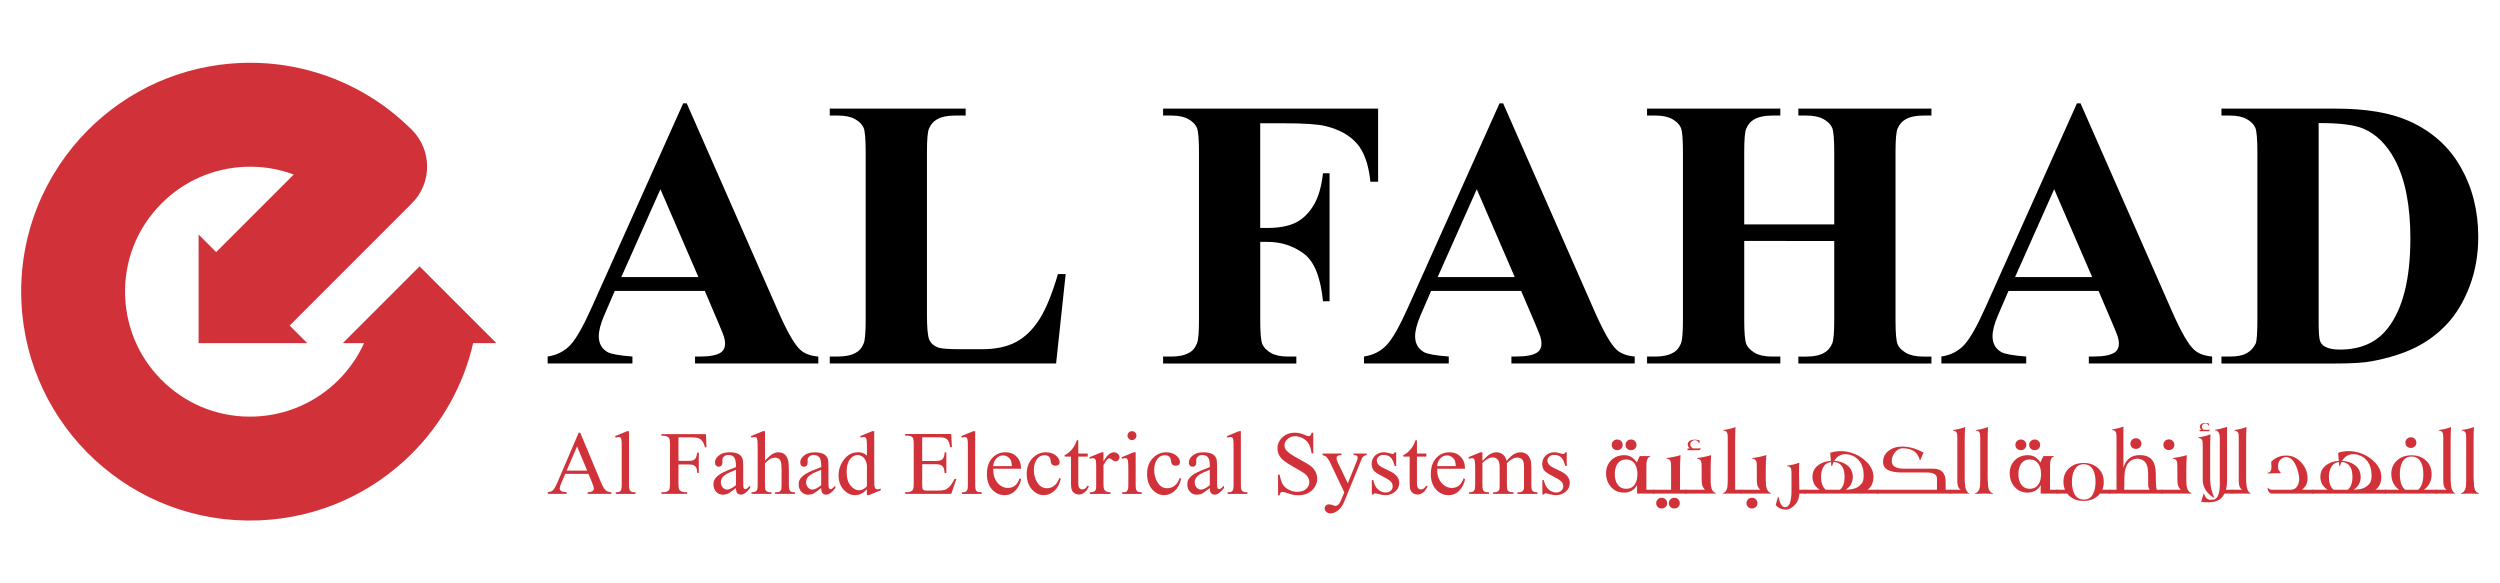 <?xml version="1.0" encoding="utf-8"?>
<!-- Generator: Adobe Illustrator 16.0.0, SVG Export Plug-In . SVG Version: 6.00 Build 0)  -->
<!DOCTYPE svg PUBLIC "-//W3C//DTD SVG 1.1//EN" "http://www.w3.org/Graphics/SVG/1.1/DTD/svg11.dtd">
<svg version="1.1" id="Layer_1" xmlns="http://www.w3.org/2000/svg" xmlns:xlink="http://www.w3.org/1999/xlink" x="0px" y="0px"
	 width="150px" height="35px" viewBox="0 0 150 35" enable-background="new 0 0 150 35" xml:space="preserve">
<g>
	<path d="M42.288,17.456h-5.402l-0.643,1.488c-0.211,0.497-0.316,0.907-0.316,1.229c0,0.429,0.173,0.745,0.519,0.947
		c0.203,0.12,0.703,0.211,1.5,0.271v0.416h-5.087v-0.416c0.549-0.083,1-0.311,1.354-0.683c0.354-0.372,0.79-1.141,1.309-2.307
		L40.99,6.201h0.214l5.515,12.541c0.526,1.188,0.958,1.938,1.297,2.245c0.255,0.233,0.616,0.368,1.083,0.406v0.416h-7.398v-0.416
		h0.304c0.594,0,1.011-0.083,1.252-0.249c0.165-0.12,0.248-0.293,0.248-0.519c0-0.135-0.023-0.274-0.067-0.417
		c-0.015-0.067-0.128-0.35-0.338-0.846L42.288,17.456z M41.904,16.622l-2.278-5.268l-2.346,5.268H41.904z"/>
	<path d="M63.941,16.441l-0.575,5.367H49.787v-0.416h0.508c0.443,0,0.801-0.079,1.071-0.237c0.196-0.105,0.346-0.286,0.451-0.542
		c0.083-0.181,0.124-0.653,0.124-1.42V9.133c0-0.782-0.042-1.271-0.124-1.466c-0.083-0.195-0.25-0.367-0.502-0.513
		s-0.592-0.22-1.021-0.22h-0.508V6.517h8.154v0.417h-0.665c-0.444,0-0.801,0.08-1.071,0.237c-0.196,0.105-0.35,0.286-0.463,0.542
		c-0.083,0.18-0.124,0.654-0.124,1.421v9.745c0,0.781,0.045,1.279,0.136,1.493c0.09,0.215,0.267,0.375,0.53,0.479
		c0.188,0.068,0.643,0.102,1.365,0.102h1.274c0.812,0,1.489-0.143,2.03-0.428c0.542-0.286,1.009-0.737,1.404-1.354
		c0.395-0.616,0.768-1.527,1.122-2.729H63.941z"/>
	<path d="M75.613,7.396v6.281h0.439c0.677,0,1.229-0.102,1.658-0.304c0.429-0.203,0.791-0.546,1.089-1.026
		c0.296-0.481,0.49-1.132,0.58-1.951h0.395v7.68H79.38c-0.143-1.451-0.531-2.407-1.167-2.87c-0.636-0.462-1.354-0.693-2.16-0.693
		h-0.439v4.681c0,0.781,0.043,1.271,0.13,1.466s0.255,0.366,0.508,0.514c0.251,0.146,0.592,0.22,1.021,0.22h0.507v0.416h-7.996
		v-0.416h0.508c0.443,0,0.801-0.079,1.071-0.237c0.195-0.105,0.346-0.286,0.451-0.542c0.083-0.181,0.125-0.653,0.125-1.42V9.133
		c0-0.782-0.042-1.271-0.125-1.466c-0.083-0.195-0.25-0.367-0.501-0.513c-0.252-0.146-0.592-0.22-1.021-0.22h-0.508V6.517h12.902
		v4.388h-0.462c-0.105-1.03-0.375-1.793-0.807-2.29c-0.433-0.496-1.059-0.846-1.878-1.049c-0.451-0.113-1.286-0.169-2.504-0.169
		H75.613z"/>
	<path d="M91.268,17.456h-5.402l-0.644,1.488c-0.21,0.497-0.315,0.907-0.315,1.229c0,0.429,0.174,0.745,0.519,0.947
		c0.204,0.12,0.703,0.211,1.5,0.271v0.416h-5.086v-0.416c0.549-0.083,1-0.311,1.354-0.683s0.789-1.141,1.308-2.307l5.471-12.203
		h0.214l5.515,12.541c0.526,1.188,0.959,1.938,1.297,2.245c0.256,0.233,0.616,0.368,1.083,0.406v0.416h-7.398v-0.416h0.305
		c0.593,0,1.011-0.083,1.252-0.249c0.165-0.12,0.248-0.293,0.248-0.519c0-0.135-0.022-0.274-0.067-0.417
		c-0.016-0.067-0.128-0.35-0.338-0.846L91.268,17.456z M90.884,16.622l-2.278-5.268l-2.346,5.268H90.884z"/>
	<path d="M104.654,14.456v4.737c0,0.781,0.043,1.271,0.13,1.466c0.086,0.195,0.256,0.366,0.507,0.514
		c0.252,0.146,0.592,0.22,1.021,0.22h0.507v0.416h-7.996v-0.416h0.508c0.443,0,0.801-0.079,1.071-0.237
		c0.195-0.105,0.346-0.286,0.451-0.542c0.083-0.181,0.124-0.653,0.124-1.42V9.133c0-0.782-0.041-1.271-0.124-1.466
		c-0.083-0.195-0.25-0.367-0.502-0.513s-0.592-0.22-1.021-0.22h-0.508V6.517h7.996v0.417h-0.507c-0.444,0-0.801,0.08-1.072,0.237
		c-0.196,0.105-0.35,0.286-0.462,0.542c-0.083,0.18-0.124,0.654-0.124,1.421v4.331h5.402V9.133c0-0.782-0.042-1.271-0.125-1.466
		c-0.082-0.195-0.252-0.367-0.507-0.513c-0.256-0.146-0.599-0.22-1.026-0.22h-0.496V6.517h7.985v0.417h-0.498
		c-0.45,0-0.808,0.08-1.07,0.237c-0.196,0.105-0.35,0.286-0.462,0.542c-0.083,0.18-0.125,0.654-0.125,1.421v10.06
		c0,0.781,0.042,1.271,0.125,1.466c0.082,0.195,0.251,0.366,0.507,0.514c0.256,0.146,0.598,0.22,1.025,0.22h0.498v0.416h-7.985
		v-0.416h0.496c0.451,0,0.809-0.079,1.07-0.237c0.196-0.105,0.351-0.286,0.463-0.542c0.083-0.181,0.125-0.653,0.125-1.42v-4.737
		H104.654z"/>
	<path d="M125.913,17.456h-5.403l-0.643,1.488c-0.211,0.497-0.315,0.907-0.315,1.229c0,0.429,0.173,0.745,0.519,0.947
		c0.203,0.12,0.703,0.211,1.501,0.271v0.416h-5.088v-0.416c0.55-0.083,1.001-0.311,1.354-0.683c0.354-0.372,0.791-1.141,1.309-2.307
		l5.471-12.203h0.213l5.516,12.541c0.526,1.188,0.958,1.938,1.297,2.245c0.256,0.233,0.616,0.368,1.083,0.406v0.416h-7.398v-0.416
		h0.305c0.594,0,1.011-0.083,1.252-0.249c0.165-0.12,0.248-0.293,0.248-0.519c0-0.135-0.023-0.274-0.068-0.417
		c-0.015-0.067-0.128-0.35-0.339-0.846L125.913,17.456z M125.529,16.622l-2.278-5.268l-2.346,5.268H125.529z"/>
	<path d="M133.288,21.809v-0.416h0.508c0.443,0,0.784-0.069,1.021-0.209c0.236-0.139,0.412-0.329,0.524-0.57
		c0.067-0.157,0.102-0.631,0.102-1.42V9.133c0-0.782-0.042-1.271-0.124-1.466c-0.083-0.195-0.25-0.367-0.502-0.513
		s-0.592-0.22-1.021-0.22h-0.508V6.517h6.846c1.827,0,3.297,0.248,4.41,0.745c1.36,0.609,2.393,1.53,3.096,2.763
		c0.703,1.232,1.055,2.627,1.055,4.184c0,1.075-0.174,2.066-0.52,2.972c-0.346,0.906-0.793,1.654-1.342,2.244
		c-0.549,0.591-1.183,1.064-1.9,1.422c-0.718,0.356-1.596,0.633-2.634,0.828c-0.458,0.091-1.181,0.135-2.165,0.135H133.288z
		 M139.119,7.385v11.932c0,0.631,0.03,1.019,0.09,1.161c0.061,0.143,0.162,0.252,0.305,0.327c0.203,0.113,0.496,0.17,0.879,0.17
		c1.256,0,2.215-0.429,2.877-1.287c0.902-1.157,1.353-2.954,1.353-5.39c0-1.963-0.309-3.53-0.925-4.703
		c-0.488-0.917-1.116-1.541-1.883-1.873C141.273,7.491,140.374,7.378,139.119,7.385z"/>
</g>
<g>
	<path fill="#D13239" d="M98.222,29.616v-0.521c-0.068,0.148-0.174,0.264-0.318,0.346c-0.139,0.077-0.292,0.116-0.461,0.116
		c-0.32,0-0.583-0.115-0.786-0.344c-0.195-0.222-0.293-0.494-0.293-0.817c0-0.32,0.103-0.582,0.31-0.783
		c0.206-0.201,0.469-0.302,0.79-0.302c0.303,0,0.553,0.146,0.747,0.438c0.045-0.127,0.104-0.255,0.177-0.383h0.456l0.177-0.005
		v0.027c-0.124,0.028-0.199,0.143-0.226,0.34c-0.007,0.046-0.011,0.195-0.011,0.453v1.202h0.47v0.231H98.222z M96.703,26.693
		c0-0.092,0.031-0.169,0.096-0.231c0.063-0.062,0.142-0.092,0.233-0.092c0.094,0,0.172,0.03,0.234,0.091
		c0.062,0.062,0.095,0.139,0.095,0.232c0,0.093-0.032,0.17-0.096,0.229c-0.063,0.059-0.142,0.088-0.233,0.088
		c-0.095,0-0.172-0.029-0.235-0.088C96.734,26.863,96.703,26.786,96.703,26.693z M96.886,28.449c0,0.244,0.052,0.443,0.154,0.599
		c0.122,0.186,0.3,0.278,0.532,0.278c0.231,0,0.406-0.092,0.525-0.275c0.099-0.153,0.148-0.354,0.148-0.602
		c0-0.251-0.05-0.453-0.151-0.607c-0.118-0.183-0.294-0.274-0.529-0.274c-0.231,0-0.407,0.093-0.527,0.278
		C96.937,28.003,96.886,28.204,96.886,28.449z M97.532,26.693c0-0.092,0.032-0.169,0.096-0.231c0.064-0.062,0.142-0.092,0.233-0.092
		c0.093,0,0.172,0.03,0.234,0.091c0.062,0.062,0.095,0.139,0.095,0.232c0,0.093-0.032,0.17-0.096,0.229
		c-0.064,0.059-0.142,0.088-0.233,0.088c-0.094,0-0.173-0.029-0.234-0.088C97.564,26.863,97.532,26.786,97.532,26.693z"/>
	<path fill="#D13239" d="M100.801,29.385h0.389v0.231h-2.013v-0.231h1.088v-1.371c0-0.167-0.01-0.276-0.028-0.328
		c-0.035-0.104-0.118-0.159-0.247-0.167v-0.036c0.321-0.041,0.604-0.101,0.843-0.177c-0.021,0.291-0.031,0.593-0.031,0.905V29.385z
		 M99.37,30.191c0-0.091,0.032-0.168,0.096-0.231c0.063-0.062,0.142-0.094,0.233-0.094c0.094,0,0.172,0.03,0.235,0.092
		c0.062,0.062,0.094,0.141,0.094,0.233s-0.032,0.169-0.096,0.229s-0.142,0.09-0.233,0.09c-0.094,0-0.172-0.029-0.234-0.089
		C99.402,30.362,99.37,30.285,99.37,30.191z M100.13,30.191c0-0.091,0.031-0.168,0.096-0.231c0.062-0.062,0.142-0.094,0.232-0.094
		c0.095,0,0.172,0.03,0.235,0.092c0.062,0.062,0.094,0.141,0.094,0.233s-0.031,0.169-0.096,0.229c-0.063,0.06-0.142,0.09-0.233,0.09
		c-0.094,0-0.172-0.029-0.234-0.089C100.161,30.362,100.13,30.285,100.13,30.191z"/>
	<path fill="#D13239" d="M101.104,29.385h1.197c-0.092-0.093-0.151-0.195-0.177-0.306c-0.018-0.072-0.025-0.206-0.025-0.402v-0.663
		c0-0.167-0.01-0.276-0.028-0.328c-0.036-0.104-0.118-0.159-0.247-0.167v-0.036c0.322-0.041,0.604-0.101,0.844-0.177
		c-0.02,0.291-0.029,0.593-0.029,0.905v0.382c0,0.312,0.006,0.501,0.018,0.57c0.039,0.234,0.141,0.378,0.304,0.431l-0.004,0.022
		h-1.852V29.385z M101.254,27.011v-0.107h0.152c-0.095-0.063-0.142-0.142-0.142-0.235c0-0.101,0.048-0.177,0.144-0.228
		c0.076-0.044,0.168-0.065,0.275-0.065c0.118,0,0.22,0.021,0.307,0.065l-0.04,0.163l-0.011-0.003
		c-0.049-0.126-0.127-0.189-0.235-0.189c-0.073,0-0.14,0.025-0.199,0.073c-0.059,0.05-0.088,0.11-0.088,0.184
		c0,0.085,0.051,0.163,0.154,0.235h0.379c0.029,0,0.058-0.012,0.088-0.036c-0.01,0.096-0.042,0.144-0.099,0.144H101.254z"/>
	<path fill="#D13239" d="M103.362,29.616l-0.003-0.022c0.155-0.046,0.25-0.172,0.286-0.38c0.013-0.067,0.02-0.24,0.02-0.52v-2.384
		c0-0.162-0.008-0.269-0.025-0.316c-0.034-0.101-0.113-0.153-0.239-0.161v-0.036c0.218-0.019,0.461-0.077,0.731-0.175
		c-0.018,0.257-0.024,0.557-0.022,0.899v2.863h0.398v0.231h-0.601C103.689,29.616,103.508,29.616,103.362,29.616z"/>
	<path fill="#D13239" d="M104.435,29.385h1.176c-0.092-0.093-0.151-0.195-0.178-0.306c-0.017-0.072-0.024-0.206-0.024-0.402v-0.663
		c0-0.167-0.01-0.276-0.028-0.328c-0.036-0.104-0.118-0.159-0.247-0.167v-0.036c0.321-0.041,0.604-0.101,0.843-0.177
		c-0.021,0.291-0.031,0.593-0.031,0.905v0.382c0,0.312,0.007,0.501,0.021,0.57c0.037,0.234,0.139,0.378,0.303,0.431l-0.003,0.022
		h-1.83V29.385z M104.789,30.191c0-0.091,0.032-0.168,0.096-0.231c0.064-0.062,0.142-0.094,0.233-0.094
		c0.093,0,0.172,0.03,0.234,0.092c0.062,0.062,0.095,0.141,0.095,0.233s-0.032,0.169-0.095,0.229c-0.065,0.06-0.143,0.09-0.234,0.09
		c-0.094,0-0.172-0.029-0.234-0.089C104.821,30.362,104.789,30.285,104.789,30.191z"/>
	<path fill="#D13239" d="M107.957,29.385h0.385v0.231h-0.379c-0.01,0.247-0.08,0.448-0.208,0.604
		c-0.213,0.255-0.436,0.374-0.669,0.354c-0.234-0.021-0.416-0.109-0.543-0.267l0.133-0.495h0.034
		c0.081,0.414,0.214,0.621,0.398,0.621c0.249,0,0.376-0.325,0.382-0.975v-1.01c0-0.163-0.008-0.268-0.025-0.317
		c-0.033-0.099-0.112-0.152-0.235-0.16v-0.036c0.218-0.019,0.46-0.077,0.729-0.174C107.938,28.06,107.938,28.601,107.957,29.385z"/>
	<path fill="#D13239" d="M112.049,29.385h0.646v0.231h-4.429v-0.231h0.916c-0.289-0.185-0.434-0.446-0.434-0.784
		c0-0.286,0.117-0.518,0.35-0.693c0.203-0.153,0.456-0.239,0.755-0.256l-0.039-0.486c0.18-0.06,0.375-0.093,0.585-0.099
		c0.207-0.003,0.413,0.023,0.618,0.079c0.402,0.111,0.747,0.321,1.034,0.627c0.238,0.257,0.357,0.538,0.357,0.846
		c0,0.062-0.006,0.125-0.015,0.189C112.355,29.06,112.24,29.253,112.049,29.385z M109.548,29.385h0.843
		c0.189-0.151,0.283-0.407,0.283-0.77c0-0.571-0.218-0.871-0.653-0.899c-0.039,0.073-0.07,0.156-0.096,0.25l-0.046-0.008
		l-0.017-0.236c-0.209,0.024-0.367,0.129-0.47,0.315c-0.086,0.151-0.129,0.342-0.129,0.573
		C109.264,28.978,109.358,29.235,109.548,29.385z M110.742,29.383c0.306-0.009,0.526-0.051,0.663-0.126
		c0.155-0.087,0.267-0.188,0.335-0.305c0.054-0.096,0.081-0.236,0.081-0.424c0-0.043-0.002-0.091-0.005-0.141
		c-0.017-0.264-0.091-0.493-0.226-0.688c-0.146-0.206-0.342-0.344-0.587-0.41c-0.093-0.026-0.181-0.039-0.265-0.039
		c-0.294,0-0.522,0.134-0.683,0.401c0.307,0.016,0.563,0.101,0.767,0.256c0.23,0.176,0.346,0.412,0.346,0.708
		C111.169,28.945,111.026,29.2,110.742,29.383z"/>
	<path fill="#D13239" d="M115.41,27.159l-0.194,0.45h-0.029c-0.116-0.474-0.457-0.712-1.027-0.712c-0.18,0-0.336,0.085-0.468,0.254
		c-0.125,0.159-0.187,0.331-0.187,0.514c0,0.304,0.25,0.456,0.75,0.456h1.74c0.496,0,0.745,0.265,0.745,0.795v0.469h0.326v0.231
		h-4.446v-0.231h3.6l-0.002-0.679c0-0.238-0.214-0.357-0.639-0.357h-1.45c-0.765,0-1.146-0.208-1.146-0.623
		c0-0.292,0.119-0.524,0.356-0.698c0.212-0.155,0.468-0.233,0.768-0.233C114.554,26.794,114.989,26.916,115.41,27.159z"/>
	<path fill="#D13239" d="M116.992,29.385h0.655c-0.139-0.078-0.208-0.246-0.208-0.502v-2.572c0-0.162-0.009-0.269-0.024-0.316
		c-0.035-0.101-0.113-0.153-0.237-0.161v-0.036c0.216-0.019,0.459-0.077,0.729-0.175c-0.017,0.265-0.025,0.564-0.025,0.899v2.155
		c0,0.214,0.011,0.39,0.033,0.526c0.034,0.211,0.121,0.349,0.262,0.413h-1.184V29.385z"/>
	<path fill="#D13239" d="M118.511,29.63l-0.003-0.036c0.156-0.046,0.251-0.172,0.287-0.38c0.013-0.067,0.02-0.24,0.02-0.52v-2.384
		c0-0.162-0.009-0.269-0.026-0.316c-0.032-0.101-0.112-0.153-0.238-0.161v-0.036c0.218-0.019,0.461-0.077,0.73-0.175
		c-0.017,0.265-0.023,0.564-0.022,0.899v2.155c0.016,0.302,0.025,0.479,0.031,0.529c0.033,0.217,0.128,0.346,0.283,0.388v0.036
		c-0.178-0.01-0.35-0.014-0.517-0.014C118.838,29.616,118.657,29.62,118.511,29.63z"/>
	<path fill="#D13239" d="M122.44,29.616v-0.521c-0.068,0.148-0.175,0.264-0.319,0.346c-0.138,0.077-0.291,0.116-0.46,0.116
		c-0.32,0-0.582-0.115-0.787-0.344c-0.194-0.222-0.293-0.494-0.293-0.817c0-0.32,0.104-0.582,0.31-0.783s0.47-0.302,0.79-0.302
		c0.303,0,0.553,0.146,0.748,0.438c0.044-0.127,0.104-0.255,0.177-0.383h0.455l0.178-0.005v0.027
		c-0.124,0.028-0.199,0.143-0.225,0.34c-0.008,0.046-0.012,0.195-0.012,0.453v1.202h0.47v0.231H122.44z M120.922,26.693
		c0-0.092,0.032-0.169,0.096-0.231c0.063-0.062,0.142-0.092,0.232-0.092c0.095,0,0.173,0.03,0.235,0.091
		c0.062,0.062,0.095,0.139,0.095,0.232c0,0.093-0.032,0.17-0.096,0.229c-0.064,0.059-0.142,0.088-0.234,0.088
		s-0.171-0.029-0.233-0.088C120.953,26.863,120.922,26.786,120.922,26.693z M121.104,28.449c0,0.244,0.052,0.443,0.155,0.599
		c0.121,0.186,0.298,0.278,0.53,0.278s0.407-0.092,0.526-0.275c0.099-0.153,0.148-0.354,0.148-0.602
		c0-0.251-0.051-0.453-0.151-0.607c-0.118-0.183-0.294-0.274-0.529-0.274c-0.232,0-0.407,0.093-0.527,0.278
		C121.155,28.003,121.104,28.204,121.104,28.449z M121.751,26.693c0-0.092,0.032-0.169,0.096-0.231
		c0.063-0.062,0.141-0.092,0.233-0.092c0.094,0,0.172,0.03,0.234,0.091c0.063,0.062,0.094,0.139,0.094,0.232
		c0,0.093-0.031,0.17-0.095,0.229c-0.063,0.059-0.142,0.088-0.233,0.088c-0.094,0-0.172-0.029-0.235-0.088
		C121.782,26.863,121.751,26.786,121.751,26.693z"/>
	<path fill="#D13239" d="M126.139,29.385h0.466v0.231h-0.604c-0.034,0.043-0.07,0.083-0.109,0.12
		c-0.226,0.212-0.521,0.318-0.886,0.318c-0.356,0-0.646-0.107-0.866-0.32c-0.039-0.038-0.074-0.077-0.106-0.118h-0.638v-0.231h0.503
		c-0.062-0.146-0.093-0.309-0.093-0.488c0-0.342,0.119-0.615,0.356-0.823c0.225-0.197,0.511-0.295,0.857-0.295
		c0.353,0,0.639,0.101,0.86,0.303c0.23,0.211,0.346,0.488,0.346,0.835C126.226,29.091,126.196,29.247,126.139,29.385z
		 M124.317,28.908c0,0.29,0.047,0.526,0.141,0.708c0.119,0.24,0.311,0.36,0.573,0.36c0.257,0,0.444-0.12,0.562-0.36
		c0.092-0.182,0.138-0.417,0.138-0.706c0-0.29-0.046-0.524-0.138-0.702c-0.121-0.236-0.313-0.354-0.576-0.354
		c-0.253,0-0.439,0.119-0.559,0.357C124.364,28.396,124.317,28.629,124.317,28.908z"/>
	<path fill="#D13239" d="M126.531,29.616v-0.231h0.458v-3.15c0-0.144-0.01-0.24-0.03-0.292c-0.034-0.086-0.111-0.134-0.23-0.141
		v-0.039c0.202-0.024,0.428-0.081,0.675-0.168v2.47c0.152-0.506,0.479-0.759,0.98-0.759c0.354,0,0.609,0.107,0.766,0.323
		c0.132,0.184,0.199,0.461,0.199,0.831v0.206c0,0.377,0.019,0.617,0.059,0.719h0.334v0.231H126.531z M128.986,29.385
		c-0.054-0.062-0.085-0.142-0.096-0.235V28.5c0-0.298-0.037-0.519-0.11-0.663c-0.102-0.195-0.284-0.301-0.549-0.32
		c-0.4,0.026-0.646,0.273-0.735,0.742c-0.028,0.146-0.042,0.522-0.042,1.126H128.986z M127.825,26.617
		c0-0.092,0.031-0.169,0.095-0.23s0.143-0.093,0.236-0.093s0.172,0.03,0.234,0.092c0.063,0.061,0.094,0.138,0.094,0.231
		s-0.031,0.171-0.095,0.229s-0.142,0.088-0.233,0.088c-0.094,0-0.173-0.029-0.236-0.088S127.825,26.711,127.825,26.617z"/>
	<path fill="#D13239" d="M129.668,29.385h1.176c-0.092-0.093-0.151-0.195-0.177-0.306c-0.018-0.072-0.025-0.206-0.025-0.402v-0.663
		c0-0.167-0.011-0.276-0.029-0.328c-0.035-0.104-0.117-0.159-0.247-0.167v-0.036c0.322-0.041,0.604-0.101,0.843-0.177
		c-0.02,0.291-0.03,0.593-0.03,0.905v0.382c0,0.312,0.007,0.501,0.02,0.57c0.037,0.234,0.139,0.378,0.304,0.431l-0.003,0.022h-1.83
		V29.385z M129.803,26.688c0-0.092,0.032-0.169,0.096-0.232c0.064-0.062,0.142-0.094,0.234-0.094s0.172,0.031,0.236,0.093
		c0.062,0.062,0.095,0.14,0.095,0.233c0,0.091-0.032,0.167-0.095,0.228c-0.064,0.06-0.144,0.09-0.236,0.09s-0.17-0.029-0.234-0.089
		C129.835,26.857,129.803,26.781,129.803,26.688z"/>
	<path fill="#D13239" d="M132.875,29.89c-0.474-0.272-0.711-0.646-0.711-1.122v-2.021c0-0.163-0.009-0.27-0.025-0.317
		c-0.033-0.098-0.113-0.149-0.238-0.157v-0.037c0.217-0.019,0.461-0.077,0.73-0.177c-0.019,0.271-0.026,0.573-0.022,0.902v1.811
		C132.62,29.188,132.709,29.562,132.875,29.89z M131.978,25.87v-0.082h0.119c-0.071-0.051-0.106-0.112-0.106-0.187
		c0-0.076,0.037-0.135,0.109-0.177c0.062-0.033,0.135-0.05,0.216-0.05c0.09,0,0.17,0.017,0.236,0.05l-0.03,0.127l-0.012-0.003
		c-0.033-0.098-0.094-0.146-0.18-0.146c-0.059,0-0.109,0.021-0.156,0.06c-0.046,0.039-0.068,0.087-0.068,0.14
		c0,0.066,0.041,0.128,0.123,0.187h0.293c0.022,0,0.044-0.009,0.066-0.028c-0.007,0.073-0.033,0.11-0.078,0.11H131.978z
		 M133.556,29.385h0.404v0.231h-0.494c-0.038,0.077-0.083,0.146-0.135,0.211c-0.166,0.207-0.441,0.312-0.827,0.312
		c-0.063,0-0.132-0.003-0.204-0.008c-0.053-0.004-0.131-0.013-0.234-0.025l0.151-0.487h0.029c0.023,0.113,0.076,0.208,0.157,0.284
		c0.058,0.056,0.145,0.085,0.261,0.085c0.042,0,0.089-0.004,0.141-0.011c0.161-0.025,0.272-0.159,0.332-0.403
		c0.043-0.176,0.061-0.417,0.051-0.725v-2.474c0-0.2-0.015-0.32-0.042-0.359c-0.032-0.122-0.115-0.187-0.248-0.194v-0.036
		c0.216-0.028,0.457-0.085,0.726-0.174v3.24C133.623,29.048,133.601,29.227,133.556,29.385z"/>
	<path fill="#D13239" d="M133.879,29.385h0.654c-0.139-0.078-0.208-0.246-0.208-0.502v-2.572c0-0.162-0.008-0.269-0.024-0.316
		c-0.035-0.101-0.113-0.153-0.237-0.161v-0.036c0.216-0.019,0.459-0.077,0.729-0.175c-0.017,0.265-0.025,0.564-0.025,0.899v2.155
		c0,0.214,0.011,0.39,0.034,0.526c0.033,0.211,0.121,0.349,0.262,0.413h-1.184V29.385z"/>
	<path fill="#D13239" d="M138.114,29.385h0.694v0.231h-2.477c-0.165,0-0.26-0.125-0.286-0.374c0.088,0.096,0.173,0.143,0.256,0.143
		h1.132c0.315,0,0.489-0.216,0.522-0.648c-0.021-0.292-0.091-0.562-0.204-0.81c-0.152-0.336-0.351-0.503-0.596-0.503
		c-0.079,0-0.16,0.029-0.243,0.087c-0.084,0.059-0.143,0.124-0.176,0.196c-0.038,0.081-0.056,0.171-0.056,0.271
		c0,0.114,0.019,0.197,0.059,0.247c0.07,0.094,0.108,0.144,0.112,0.149c-0.007,0.009-0.039,0.017-0.093,0.022
		c-0.07-0.003-0.134-0.003-0.191-0.003c-0.1,0-0.269,0.006-0.509,0.018v-0.037c0.086-0.024,0.146-0.06,0.177-0.104
		c0.032-0.046,0.049-0.114,0.049-0.206v-0.104c0-0.085-0.003-0.17-0.01-0.256c0.244-0.248,0.545-0.372,0.903-0.372
		c0.354,0,0.657,0.144,0.91,0.429c0.245,0.272,0.368,0.588,0.368,0.944C138.457,28.986,138.343,29.214,138.114,29.385z"/>
	<path fill="#D13239" d="M142.521,29.385h0.647v0.231h-4.43v-0.231h0.917c-0.289-0.185-0.434-0.446-0.434-0.784
		c0-0.286,0.116-0.518,0.348-0.693c0.205-0.153,0.457-0.239,0.757-0.256l-0.039-0.486c0.18-0.06,0.374-0.093,0.584-0.099
		c0.208-0.003,0.414,0.023,0.619,0.079c0.402,0.111,0.747,0.321,1.033,0.627c0.239,0.257,0.357,0.538,0.357,0.846
		c0,0.062-0.005,0.125-0.014,0.189C142.828,29.06,142.712,29.253,142.521,29.385z M140.02,29.385h0.844
		c0.188-0.151,0.283-0.407,0.283-0.77c0-0.571-0.218-0.871-0.654-0.899c-0.038,0.073-0.07,0.156-0.096,0.25l-0.045-0.008
		l-0.018-0.236c-0.21,0.024-0.366,0.129-0.469,0.315c-0.086,0.151-0.129,0.342-0.129,0.573
		C139.736,28.978,139.83,29.235,140.02,29.385z M141.214,29.383c0.306-0.009,0.526-0.051,0.663-0.126
		c0.156-0.087,0.268-0.188,0.334-0.305c0.056-0.096,0.083-0.236,0.083-0.424c0-0.043-0.003-0.091-0.007-0.141
		c-0.014-0.264-0.089-0.493-0.224-0.688c-0.146-0.206-0.343-0.344-0.588-0.41c-0.092-0.026-0.179-0.039-0.264-0.039
		c-0.295,0-0.521,0.134-0.684,0.401c0.307,0.016,0.563,0.101,0.769,0.256c0.229,0.176,0.345,0.412,0.345,0.708
		C141.642,28.945,141.5,29.2,141.214,29.383z"/>
	<path fill="#D13239" d="M143.479,28.436c0-0.341,0.118-0.615,0.357-0.823c0.225-0.197,0.51-0.295,0.856-0.295
		c0.354,0,0.64,0.102,0.86,0.307c0.23,0.207,0.346,0.485,0.346,0.831c0,0.338-0.112,0.612-0.334,0.824
		c-0.043,0.039-0.09,0.075-0.138,0.105h0.795v0.231h-3.131v-0.231h0.86c-0.051-0.033-0.099-0.071-0.141-0.114
		C143.591,29.057,143.479,28.778,143.479,28.436z M143.991,28.447c0,0.455,0.105,0.768,0.317,0.938h0.781
		c0.208-0.171,0.312-0.483,0.312-0.936c0-0.288-0.047-0.522-0.138-0.702c-0.12-0.236-0.312-0.354-0.574-0.354
		c-0.253,0-0.439,0.119-0.562,0.357C144.037,27.936,143.991,28.168,143.991,28.447z M144.322,26.559c0-0.093,0.032-0.169,0.096-0.23
		c0.063-0.062,0.142-0.094,0.233-0.094c0.094,0,0.173,0.031,0.236,0.092c0.064,0.062,0.096,0.139,0.096,0.232
		c0,0.092-0.031,0.167-0.096,0.227c-0.063,0.061-0.143,0.091-0.236,0.091s-0.171-0.029-0.234-0.088
		C144.354,26.728,144.322,26.651,144.322,26.559z"/>
	<path fill="#D13239" d="M146.149,29.385h0.654c-0.138-0.078-0.207-0.246-0.207-0.502v-2.572c0-0.162-0.009-0.269-0.025-0.316
		c-0.034-0.101-0.112-0.153-0.236-0.161v-0.036c0.216-0.019,0.458-0.077,0.728-0.175c-0.016,0.265-0.025,0.564-0.025,0.899v2.155
		c0,0.214,0.012,0.39,0.035,0.526c0.032,0.211,0.12,0.349,0.261,0.413h-1.184V29.385z"/>
	<path fill="#D13239" d="M147.668,29.63l-0.004-0.036c0.156-0.046,0.251-0.172,0.287-0.38c0.013-0.067,0.02-0.24,0.02-0.52v-2.384
		c0-0.162-0.009-0.269-0.025-0.316c-0.034-0.101-0.113-0.153-0.239-0.161v-0.036c0.218-0.019,0.461-0.077,0.731-0.175
		c-0.018,0.265-0.024,0.564-0.022,0.899v2.155c0.015,0.302,0.025,0.479,0.031,0.529c0.033,0.217,0.128,0.346,0.283,0.388v0.036
		c-0.179-0.01-0.351-0.014-0.518-0.014C147.994,29.616,147.812,29.62,147.668,29.63z"/>
</g>
<g>
	<path fill="#D13239" d="M35.305,28.432h-1.389l-0.244,0.566c-0.06,0.14-0.09,0.244-0.09,0.312c0,0.055,0.026,0.103,0.078,0.144
		c0.052,0.042,0.164,0.068,0.337,0.081v0.099h-1.13v-0.099c0.15-0.026,0.247-0.061,0.292-0.104c0.09-0.083,0.189-0.256,0.299-0.516
		l1.262-2.953h0.093l1.249,2.985c0.101,0.239,0.192,0.396,0.274,0.467s0.196,0.111,0.342,0.12v0.099h-1.415v-0.099
		c0.143-0.007,0.239-0.03,0.289-0.071c0.051-0.04,0.076-0.09,0.076-0.148c0-0.077-0.035-0.199-0.106-0.367L35.305,28.432z
		 M35.231,28.236l-0.608-1.45l-0.625,1.45H35.231z"/>
	<path fill="#D13239" d="M37.742,25.87v3.216c0,0.15,0.011,0.252,0.034,0.302c0.022,0.049,0.056,0.086,0.102,0.112
		c0.045,0.025,0.131,0.038,0.256,0.038v0.096h-1.188v-0.096c0.111,0,0.187-0.012,0.228-0.034c0.04-0.023,0.072-0.062,0.095-0.114
		c0.023-0.053,0.034-0.154,0.034-0.304v-2.203c0-0.271-0.006-0.44-0.018-0.503s-0.032-0.105-0.059-0.128
		c-0.028-0.022-0.062-0.034-0.104-0.034c-0.046,0-0.104,0.014-0.175,0.041l-0.045-0.092l0.722-0.297H37.742z"/>
	<path fill="#D13239" d="M40.708,26.24v1.411h0.654c0.15,0,0.26-0.033,0.329-0.1c0.07-0.065,0.116-0.196,0.14-0.393h0.098v1.215
		h-0.098c-0.002-0.14-0.02-0.242-0.054-0.308s-0.082-0.114-0.144-0.146c-0.061-0.033-0.151-0.049-0.271-0.049h-0.654v1.127
		c0,0.182,0.012,0.302,0.035,0.36c0.018,0.044,0.055,0.081,0.111,0.113c0.077,0.043,0.159,0.063,0.244,0.063h0.129v0.099h-1.54
		v-0.099h0.127c0.148,0,0.256-0.043,0.323-0.129c0.042-0.058,0.064-0.192,0.064-0.408V26.68c0-0.182-0.012-0.301-0.035-0.359
		c-0.018-0.043-0.054-0.082-0.109-0.113c-0.076-0.043-0.157-0.064-0.243-0.064h-0.127v-0.098h2.669l0.035,0.789h-0.092
		c-0.046-0.168-0.1-0.291-0.16-0.369c-0.061-0.079-0.136-0.136-0.225-0.171c-0.089-0.035-0.227-0.054-0.414-0.054H40.708z"/>
	<path fill="#D13239" d="M44.156,29.284c-0.249,0.191-0.405,0.304-0.468,0.333c-0.096,0.044-0.197,0.065-0.305,0.065
		c-0.167,0-0.305-0.056-0.414-0.171c-0.108-0.115-0.163-0.266-0.163-0.453c0-0.117,0.027-0.22,0.08-0.307
		c0.072-0.119,0.198-0.233,0.377-0.338c0.179-0.106,0.477-0.235,0.893-0.388v-0.094c0-0.243-0.039-0.408-0.115-0.498
		c-0.077-0.09-0.188-0.135-0.335-0.135c-0.111,0-0.199,0.03-0.265,0.09c-0.067,0.06-0.1,0.129-0.1,0.206l0.005,0.153
		c0,0.082-0.021,0.144-0.062,0.188c-0.042,0.045-0.096,0.066-0.163,0.066c-0.065,0-0.119-0.022-0.16-0.068
		c-0.042-0.046-0.062-0.108-0.062-0.188c0-0.152,0.078-0.291,0.233-0.418c0.155-0.128,0.373-0.191,0.654-0.191
		c0.215,0,0.392,0.036,0.529,0.108c0.104,0.055,0.181,0.141,0.229,0.257c0.032,0.076,0.048,0.231,0.048,0.466v0.823
		c0,0.23,0.005,0.372,0.014,0.425c0.009,0.052,0.023,0.086,0.043,0.104c0.021,0.017,0.044,0.027,0.07,0.027
		c0.028,0,0.053-0.008,0.074-0.02c0.038-0.023,0.109-0.087,0.214-0.193v0.148c-0.197,0.264-0.386,0.396-0.566,0.396
		c-0.086,0-0.155-0.03-0.206-0.09S44.158,29.429,44.156,29.284z M44.156,29.112v-0.924c-0.267,0.106-0.439,0.181-0.517,0.226
		c-0.139,0.077-0.239,0.158-0.298,0.242c-0.06,0.086-0.09,0.178-0.09,0.278c0,0.127,0.038,0.232,0.113,0.315
		c0.076,0.085,0.163,0.127,0.262,0.127C43.761,29.377,43.937,29.288,44.156,29.112z"/>
	<path fill="#D13239" d="M45.9,25.87v1.773c0.196-0.216,0.351-0.354,0.465-0.414c0.115-0.061,0.229-0.092,0.344-0.092
		c0.138,0,0.256,0.038,0.354,0.114c0.099,0.075,0.172,0.195,0.22,0.357c0.034,0.112,0.05,0.319,0.05,0.619v0.857
		c0,0.153,0.012,0.259,0.037,0.314c0.018,0.042,0.048,0.075,0.09,0.101c0.042,0.024,0.12,0.037,0.233,0.037v0.096h-1.191v-0.096
		h0.056c0.113,0,0.191-0.017,0.235-0.052c0.044-0.034,0.075-0.085,0.093-0.152c0.005-0.028,0.008-0.11,0.008-0.248v-0.857
		c0-0.265-0.014-0.438-0.042-0.521s-0.071-0.145-0.131-0.187c-0.06-0.041-0.132-0.062-0.217-0.062c-0.086,0-0.177,0.023-0.27,0.068
		c-0.093,0.047-0.206,0.139-0.336,0.278v1.281c0,0.165,0.009,0.269,0.028,0.31c0.018,0.04,0.053,0.074,0.103,0.102
		s0.137,0.041,0.261,0.041v0.096H45.09v-0.096c0.107,0,0.192-0.017,0.254-0.051c0.035-0.018,0.063-0.051,0.084-0.1
		c0.021-0.05,0.032-0.151,0.032-0.302v-2.193c0-0.278-0.007-0.448-0.02-0.511c-0.013-0.064-0.034-0.107-0.061-0.13
		s-0.064-0.034-0.109-0.034c-0.038,0-0.098,0.014-0.18,0.041l-0.038-0.092l0.726-0.297H45.9z"/>
	<path fill="#D13239" d="M49.271,29.284c-0.249,0.191-0.405,0.304-0.469,0.333c-0.095,0.044-0.197,0.065-0.305,0.065
		c-0.167,0-0.305-0.056-0.414-0.171c-0.108-0.115-0.163-0.266-0.163-0.453c0-0.117,0.027-0.22,0.08-0.307
		c0.072-0.119,0.198-0.233,0.377-0.338c0.179-0.106,0.477-0.235,0.894-0.388v-0.094c0-0.243-0.039-0.408-0.116-0.498
		S48.968,27.3,48.821,27.3c-0.111,0-0.2,0.03-0.265,0.09c-0.067,0.06-0.101,0.129-0.101,0.206l0.005,0.153
		c0,0.082-0.021,0.144-0.062,0.188c-0.041,0.045-0.096,0.066-0.162,0.066c-0.065,0-0.119-0.022-0.16-0.068
		c-0.042-0.046-0.062-0.108-0.062-0.188c0-0.152,0.077-0.291,0.233-0.418c0.155-0.128,0.373-0.191,0.654-0.191
		c0.215,0,0.391,0.036,0.529,0.108c0.104,0.055,0.181,0.141,0.23,0.257c0.032,0.076,0.048,0.231,0.048,0.466v0.823
		c0,0.23,0.005,0.372,0.013,0.425c0.009,0.052,0.023,0.086,0.044,0.104c0.021,0.017,0.043,0.027,0.07,0.027
		c0.028,0,0.053-0.008,0.074-0.02c0.037-0.023,0.108-0.087,0.214-0.193v0.148c-0.198,0.264-0.387,0.396-0.566,0.396
		c-0.086,0-0.155-0.03-0.207-0.09C49.299,29.531,49.273,29.429,49.271,29.284z M49.271,29.112v-0.924
		c-0.267,0.106-0.439,0.181-0.517,0.226c-0.139,0.077-0.239,0.158-0.299,0.242c-0.06,0.086-0.09,0.178-0.09,0.278
		c0,0.127,0.038,0.232,0.114,0.315c0.076,0.085,0.163,0.127,0.262,0.127C48.876,29.377,49.052,29.288,49.271,29.112z"/>
	<path fill="#D13239" d="M52.015,29.36c-0.118,0.124-0.233,0.213-0.346,0.267c-0.113,0.054-0.235,0.081-0.365,0.081
		c-0.265,0-0.496-0.111-0.693-0.333c-0.198-0.221-0.296-0.506-0.296-0.853c0-0.348,0.109-0.666,0.328-0.954
		c0.219-0.289,0.5-0.433,0.844-0.433c0.213,0,0.39,0.067,0.529,0.203v-0.446c0-0.278-0.006-0.448-0.02-0.511
		c-0.013-0.064-0.034-0.107-0.062-0.13c-0.028-0.022-0.063-0.034-0.105-0.034c-0.046,0-0.107,0.014-0.183,0.041l-0.034-0.092
		l0.723-0.297h0.119v2.803c0,0.283,0.007,0.457,0.02,0.52c0.013,0.063,0.034,0.106,0.063,0.131c0.029,0.025,0.063,0.037,0.102,0.037
		c0.048,0,0.111-0.016,0.19-0.045l0.029,0.093l-0.72,0.3h-0.122V29.36z M52.015,29.176v-1.249c-0.01-0.12-0.042-0.229-0.095-0.328
		c-0.052-0.099-0.123-0.174-0.21-0.224c-0.087-0.05-0.173-0.075-0.255-0.075c-0.155,0-0.294,0.069-0.416,0.208
		c-0.161,0.185-0.241,0.452-0.241,0.805c0,0.356,0.078,0.629,0.232,0.819c0.155,0.19,0.329,0.285,0.519,0.285
		C51.71,29.417,51.865,29.336,52.015,29.176z"/>
	<path fill="#D13239" d="M55.331,26.24v1.419h0.788c0.205,0,0.342-0.031,0.41-0.093c0.092-0.08,0.143-0.225,0.154-0.429h0.098v1.249
		h-0.098c-0.025-0.175-0.049-0.287-0.074-0.336c-0.032-0.062-0.083-0.11-0.156-0.145c-0.072-0.036-0.184-0.054-0.333-0.054h-0.788
		v1.183c0,0.159,0.007,0.255,0.021,0.29c0.014,0.034,0.039,0.062,0.074,0.082c0.035,0.021,0.103,0.03,0.201,0.03h0.608
		c0.203,0,0.351-0.014,0.442-0.042c0.091-0.029,0.18-0.084,0.265-0.167c0.109-0.109,0.221-0.274,0.336-0.495h0.106l-0.31,0.9h-2.765
		v-0.099h0.126c0.085,0,0.165-0.02,0.241-0.061c0.057-0.028,0.095-0.071,0.115-0.126c0.021-0.058,0.031-0.173,0.031-0.349v-2.33
		c0-0.228-0.023-0.368-0.069-0.421c-0.063-0.07-0.168-0.106-0.317-0.106h-0.126v-0.098h2.765l0.039,0.786h-0.103
		c-0.037-0.188-0.078-0.318-0.124-0.389c-0.045-0.071-0.111-0.125-0.199-0.162c-0.071-0.026-0.195-0.04-0.374-0.04H55.331z"/>
	<path fill="#D13239" d="M58.511,25.87v3.216c0,0.15,0.011,0.252,0.033,0.302c0.022,0.049,0.056,0.086,0.102,0.112
		c0.046,0.025,0.131,0.038,0.257,0.038v0.096h-1.188v-0.096c0.111,0,0.187-0.012,0.228-0.034c0.04-0.023,0.072-0.062,0.095-0.114
		c0.023-0.053,0.034-0.154,0.034-0.304v-2.203c0-0.271-0.005-0.44-0.018-0.503s-0.033-0.105-0.06-0.128s-0.062-0.034-0.104-0.034
		c-0.046,0-0.104,0.014-0.175,0.041l-0.045-0.092l0.722-0.297H58.511z"/>
	<path fill="#D13239" d="M59.591,28.122c-0.002,0.36,0.085,0.643,0.261,0.847c0.177,0.205,0.384,0.307,0.623,0.307
		c0.158,0,0.296-0.043,0.414-0.131c0.117-0.087,0.215-0.236,0.294-0.448l0.082,0.053c-0.037,0.242-0.145,0.462-0.322,0.661
		c-0.178,0.198-0.401,0.298-0.67,0.298c-0.291,0-0.54-0.114-0.748-0.341c-0.207-0.226-0.311-0.531-0.311-0.914
		c0-0.414,0.106-0.738,0.319-0.971c0.212-0.231,0.479-0.347,0.8-0.347c0.271,0,0.495,0.089,0.669,0.269
		c0.175,0.179,0.262,0.418,0.262,0.718H59.591z M59.591,27.969h1.122c-0.009-0.155-0.027-0.265-0.056-0.328
		c-0.044-0.099-0.11-0.177-0.197-0.232c-0.087-0.057-0.179-0.085-0.274-0.085c-0.147,0-0.278,0.058-0.393,0.171
		C59.677,27.607,59.609,27.766,59.591,27.969z"/>
	<path fill="#D13239" d="M63.647,28.713c-0.065,0.319-0.193,0.564-0.384,0.737c-0.191,0.171-0.402,0.258-0.632,0.258
		c-0.275,0-0.516-0.116-0.72-0.348c-0.205-0.23-0.307-0.543-0.307-0.937c0-0.381,0.113-0.69,0.34-0.928
		c0.227-0.239,0.499-0.358,0.816-0.358c0.238,0,0.434,0.063,0.587,0.189c0.153,0.126,0.23,0.257,0.23,0.393
		c0,0.067-0.021,0.122-0.065,0.163c-0.043,0.042-0.104,0.062-0.181,0.062c-0.104,0-0.183-0.033-0.235-0.101
		c-0.03-0.037-0.05-0.107-0.06-0.212c-0.01-0.104-0.045-0.184-0.107-0.238c-0.062-0.053-0.147-0.079-0.257-0.079
		c-0.176,0-0.318,0.065-0.426,0.196c-0.143,0.172-0.214,0.4-0.214,0.685c0,0.289,0.071,0.545,0.213,0.767
		c0.142,0.222,0.333,0.331,0.575,0.331c0.173,0,0.328-0.059,0.466-0.177c0.097-0.081,0.191-0.228,0.283-0.441L63.647,28.713z"/>
	<path fill="#D13239" d="M64.697,26.413v0.797h0.566v0.185h-0.566v1.572c0,0.156,0.023,0.263,0.068,0.317
		c0.044,0.054,0.102,0.082,0.173,0.082c0.059,0,0.115-0.018,0.169-0.055c0.055-0.036,0.098-0.09,0.126-0.16h0.104
		c-0.062,0.174-0.149,0.303-0.262,0.391s-0.229,0.131-0.349,0.131c-0.081,0-0.161-0.022-0.238-0.067s-0.135-0.109-0.172-0.192
		c-0.037-0.085-0.056-0.214-0.056-0.388v-1.631h-0.384v-0.087c0.097-0.039,0.197-0.104,0.298-0.197s0.192-0.202,0.271-0.329
		c0.041-0.067,0.096-0.189,0.169-0.368H64.697z"/>
	<path fill="#D13239" d="M66.208,27.138v0.545c0.203-0.363,0.411-0.545,0.625-0.545c0.097,0,0.177,0.03,0.24,0.089
		c0.063,0.06,0.096,0.128,0.096,0.205c0,0.068-0.023,0.127-0.069,0.175c-0.046,0.047-0.101,0.071-0.164,0.071
		c-0.062,0-0.131-0.03-0.208-0.091c-0.077-0.062-0.133-0.091-0.17-0.091c-0.032,0-0.066,0.017-0.104,0.052
		c-0.079,0.072-0.161,0.192-0.246,0.358v1.161c0,0.133,0.017,0.235,0.05,0.304c0.023,0.048,0.064,0.088,0.122,0.119
		c0.058,0.032,0.142,0.048,0.251,0.048v0.096h-1.241v-0.096c0.124,0,0.215-0.02,0.275-0.059c0.043-0.028,0.075-0.073,0.093-0.135
		c0.008-0.029,0.013-0.115,0.013-0.257v-0.939c0-0.281-0.005-0.449-0.017-0.503c-0.012-0.055-0.033-0.094-0.063-0.119
		c-0.031-0.023-0.069-0.037-0.116-0.037c-0.055,0-0.116,0.014-0.185,0.04l-0.026-0.095l0.733-0.297H66.208z"/>
	<path fill="#D13239" d="M68.14,27.138v1.948c0,0.15,0.011,0.252,0.033,0.302c0.022,0.052,0.055,0.088,0.098,0.113
		c0.043,0.024,0.122,0.037,0.236,0.037v0.096h-1.177v-0.096c0.118,0,0.197-0.012,0.238-0.034c0.041-0.023,0.073-0.062,0.096-0.114
		c0.024-0.053,0.036-0.154,0.036-0.304v-0.935c0-0.263-0.008-0.433-0.024-0.511c-0.012-0.057-0.032-0.096-0.058-0.118
		c-0.027-0.021-0.062-0.033-0.108-0.033c-0.049,0-0.109,0.014-0.18,0.04l-0.038-0.095l0.73-0.297H68.14z M67.92,25.87
		c0.074,0,0.137,0.026,0.189,0.079c0.052,0.052,0.078,0.114,0.078,0.189c0,0.073-0.026,0.137-0.078,0.189
		c-0.052,0.054-0.115,0.079-0.189,0.079c-0.074,0-0.138-0.025-0.19-0.079c-0.053-0.053-0.08-0.116-0.08-0.189
		c0-0.075,0.026-0.138,0.078-0.189C67.781,25.896,67.844,25.87,67.92,25.87z"/>
	<path fill="#D13239" d="M70.868,28.713c-0.065,0.319-0.193,0.564-0.384,0.737c-0.191,0.171-0.402,0.258-0.633,0.258
		c-0.275,0-0.515-0.116-0.719-0.348c-0.205-0.23-0.307-0.543-0.307-0.937c0-0.381,0.113-0.69,0.34-0.928
		c0.227-0.239,0.499-0.358,0.816-0.358c0.238,0,0.434,0.063,0.587,0.189c0.154,0.126,0.23,0.257,0.23,0.393
		c0,0.067-0.022,0.122-0.065,0.163c-0.043,0.042-0.104,0.062-0.182,0.062c-0.104,0-0.182-0.033-0.235-0.101
		c-0.03-0.037-0.05-0.107-0.06-0.212c-0.01-0.104-0.045-0.184-0.107-0.238c-0.062-0.053-0.147-0.079-0.257-0.079
		c-0.176,0-0.318,0.065-0.426,0.196c-0.143,0.172-0.214,0.4-0.214,0.685c0,0.289,0.071,0.545,0.213,0.767s0.334,0.331,0.576,0.331
		c0.172,0,0.328-0.059,0.466-0.177c0.097-0.081,0.191-0.228,0.283-0.441L70.868,28.713z"/>
	<path fill="#D13239" d="M72.588,29.284c-0.249,0.191-0.405,0.304-0.468,0.333c-0.095,0.044-0.197,0.065-0.304,0.065
		c-0.168,0-0.306-0.056-0.414-0.171s-0.163-0.266-0.163-0.453c0-0.117,0.027-0.22,0.08-0.307c0.072-0.119,0.198-0.233,0.377-0.338
		c0.179-0.106,0.477-0.235,0.893-0.388v-0.094c0-0.243-0.039-0.408-0.115-0.498S72.284,27.3,72.138,27.3
		c-0.111,0-0.199,0.03-0.264,0.09c-0.067,0.06-0.101,0.129-0.101,0.206l0.005,0.153c0,0.082-0.021,0.144-0.062,0.188
		c-0.042,0.045-0.096,0.066-0.163,0.066c-0.065,0-0.119-0.022-0.16-0.068c-0.041-0.046-0.062-0.108-0.062-0.188
		c0-0.152,0.078-0.291,0.232-0.418c0.156-0.128,0.374-0.191,0.654-0.191c0.215,0,0.392,0.036,0.53,0.108
		c0.104,0.055,0.18,0.141,0.229,0.257c0.032,0.076,0.048,0.231,0.048,0.466v0.823c0,0.23,0.004,0.372,0.013,0.425
		c0.009,0.052,0.023,0.086,0.043,0.104c0.021,0.017,0.044,0.027,0.071,0.027c0.028,0,0.053-0.008,0.074-0.02
		c0.037-0.023,0.108-0.087,0.214-0.193v0.148c-0.197,0.264-0.386,0.396-0.566,0.396c-0.086,0-0.155-0.03-0.207-0.09
		C72.616,29.531,72.589,29.429,72.588,29.284z M72.588,29.112v-0.924c-0.267,0.106-0.438,0.181-0.516,0.226
		c-0.14,0.077-0.239,0.158-0.299,0.242c-0.06,0.086-0.09,0.178-0.09,0.278c0,0.127,0.038,0.232,0.114,0.315
		c0.076,0.085,0.163,0.127,0.262,0.127C72.193,29.377,72.369,29.288,72.588,29.112z"/>
	<path fill="#D13239" d="M74.453,25.87v3.216c0,0.15,0.011,0.252,0.033,0.302c0.023,0.049,0.056,0.086,0.103,0.112
		c0.045,0.025,0.131,0.038,0.257,0.038v0.096h-1.189v-0.096c0.112,0,0.187-0.012,0.228-0.034c0.041-0.023,0.072-0.062,0.095-0.114
		s0.035-0.154,0.035-0.304v-2.203c0-0.271-0.006-0.44-0.019-0.503s-0.032-0.105-0.06-0.128s-0.062-0.034-0.104-0.034
		c-0.046,0-0.104,0.014-0.175,0.041l-0.044-0.092l0.722-0.297H74.453z"/>
	<path fill="#D13239" d="M78.795,25.963v1.241h-0.098c-0.032-0.238-0.088-0.428-0.17-0.568c-0.082-0.142-0.199-0.254-0.352-0.337
		c-0.151-0.082-0.308-0.124-0.47-0.124c-0.185,0-0.336,0.056-0.456,0.168s-0.18,0.239-0.18,0.383c0,0.109,0.038,0.209,0.113,0.299
		c0.109,0.132,0.37,0.309,0.781,0.529c0.334,0.18,0.563,0.317,0.686,0.415c0.124,0.095,0.218,0.209,0.283,0.339
		c0.066,0.13,0.1,0.268,0.1,0.41c0,0.271-0.105,0.506-0.315,0.703c-0.211,0.196-0.482,0.294-0.813,0.294
		c-0.104,0-0.202-0.007-0.295-0.022c-0.055-0.01-0.168-0.042-0.34-0.098c-0.171-0.056-0.28-0.083-0.327-0.083
		c-0.043,0-0.078,0.014-0.104,0.04c-0.024,0.025-0.043,0.08-0.056,0.163h-0.099v-1.229h0.099c0.046,0.257,0.107,0.449,0.185,0.577
		c0.078,0.129,0.197,0.235,0.356,0.318c0.159,0.085,0.335,0.128,0.524,0.128c0.221,0,0.396-0.059,0.523-0.175
		c0.127-0.116,0.19-0.255,0.19-0.412c0-0.089-0.023-0.177-0.072-0.268c-0.048-0.09-0.123-0.174-0.226-0.251
		c-0.069-0.054-0.257-0.166-0.564-0.338c-0.307-0.173-0.524-0.31-0.654-0.412c-0.129-0.102-0.228-0.215-0.295-0.338
		c-0.067-0.124-0.101-0.26-0.101-0.407c0-0.258,0.099-0.479,0.296-0.666c0.198-0.187,0.449-0.279,0.754-0.279
		c0.191,0,0.393,0.047,0.606,0.14c0.099,0.045,0.169,0.066,0.209,0.066c0.046,0,0.084-0.014,0.112-0.041
		c0.03-0.026,0.053-0.082,0.07-0.165H78.795z"/>
	<path fill="#D13239" d="M79.356,27.21h1.13v0.098h-0.056c-0.08,0-0.139,0.018-0.179,0.051c-0.04,0.035-0.06,0.078-0.06,0.129
		c0,0.068,0.028,0.164,0.087,0.285l0.591,1.224l0.542-1.34c0.03-0.072,0.046-0.144,0.046-0.214c0-0.031-0.007-0.056-0.019-0.071
		c-0.015-0.02-0.037-0.035-0.066-0.046c-0.03-0.013-0.084-0.018-0.159-0.018V27.21h0.788v0.098c-0.064,0.008-0.115,0.021-0.15,0.042
		c-0.035,0.021-0.074,0.062-0.117,0.119c-0.015,0.024-0.045,0.094-0.09,0.204l-0.986,2.418c-0.096,0.234-0.22,0.412-0.375,0.532
		c-0.154,0.119-0.303,0.18-0.445,0.18c-0.104,0-0.19-0.03-0.257-0.09c-0.066-0.061-0.101-0.129-0.101-0.206
		c0-0.074,0.024-0.135,0.072-0.179c0.049-0.046,0.115-0.068,0.2-0.068c0.058,0,0.138,0.021,0.239,0.059
		c0.069,0.026,0.113,0.039,0.132,0.039c0.052,0,0.11-0.025,0.173-0.081c0.062-0.055,0.126-0.161,0.189-0.318l0.172-0.42
		l-0.871-1.828c-0.025-0.055-0.068-0.123-0.127-0.204c-0.044-0.062-0.08-0.104-0.108-0.125c-0.04-0.027-0.105-0.052-0.195-0.073
		V27.21z"/>
	<path fill="#D13239" d="M83.77,27.138v0.826h-0.087c-0.067-0.26-0.153-0.436-0.258-0.529c-0.105-0.094-0.238-0.141-0.401-0.141
		c-0.123,0-0.224,0.032-0.298,0.098c-0.076,0.065-0.115,0.138-0.115,0.218c0,0.098,0.029,0.183,0.085,0.254
		c0.055,0.072,0.166,0.149,0.334,0.229l0.386,0.188c0.358,0.175,0.537,0.405,0.537,0.689c0,0.222-0.083,0.399-0.25,0.534
		s-0.354,0.203-0.56,0.203c-0.148,0-0.317-0.027-0.508-0.08c-0.058-0.018-0.105-0.026-0.143-0.026c-0.041,0-0.072,0.022-0.096,0.069
		H82.31v-0.866h0.087c0.05,0.248,0.144,0.434,0.283,0.559c0.139,0.126,0.296,0.188,0.468,0.188c0.123,0,0.222-0.036,0.299-0.108
		c0.076-0.07,0.114-0.157,0.114-0.258c0-0.121-0.043-0.224-0.128-0.306c-0.085-0.083-0.256-0.188-0.512-0.315
		c-0.256-0.128-0.424-0.242-0.504-0.344c-0.078-0.101-0.118-0.228-0.118-0.381c0-0.199,0.068-0.366,0.204-0.501
		c0.138-0.134,0.314-0.201,0.531-0.201c0.095,0,0.211,0.021,0.347,0.062c0.09,0.025,0.15,0.04,0.18,0.04
		c0.028,0,0.051-0.007,0.066-0.019c0.016-0.013,0.034-0.04,0.056-0.083H83.77z"/>
	<path fill="#D13239" d="M85.017,26.413v0.797h0.565v0.185h-0.565v1.572c0,0.156,0.022,0.263,0.067,0.317
		c0.045,0.054,0.103,0.082,0.173,0.082c0.059,0,0.114-0.018,0.17-0.055c0.055-0.036,0.097-0.09,0.127-0.16h0.104
		c-0.062,0.174-0.149,0.303-0.263,0.391s-0.229,0.131-0.35,0.131c-0.081,0-0.16-0.022-0.238-0.067
		c-0.077-0.045-0.135-0.109-0.172-0.192c-0.037-0.085-0.056-0.214-0.056-0.388v-1.631h-0.383v-0.087
		c0.097-0.039,0.195-0.104,0.298-0.197c0.101-0.093,0.191-0.202,0.271-0.329c0.041-0.067,0.098-0.189,0.169-0.368H85.017z"/>
	<path fill="#D13239" d="M86.226,28.122c-0.002,0.36,0.086,0.643,0.262,0.847c0.177,0.205,0.384,0.307,0.622,0.307
		c0.158,0,0.296-0.043,0.414-0.131c0.117-0.087,0.215-0.236,0.295-0.448l0.082,0.053c-0.037,0.242-0.145,0.462-0.322,0.661
		c-0.179,0.198-0.401,0.298-0.67,0.298c-0.291,0-0.541-0.114-0.748-0.341c-0.207-0.226-0.311-0.531-0.311-0.914
		c0-0.414,0.106-0.738,0.319-0.971c0.212-0.231,0.479-0.347,0.8-0.347c0.271,0,0.495,0.089,0.669,0.269
		c0.176,0.179,0.263,0.418,0.263,0.718H86.226z M86.226,27.969h1.122c-0.01-0.155-0.027-0.265-0.056-0.328
		c-0.044-0.099-0.109-0.177-0.197-0.232c-0.088-0.057-0.179-0.085-0.273-0.085c-0.147,0-0.278,0.058-0.394,0.171
		S86.245,27.766,86.226,27.969z"/>
	<path fill="#D13239" d="M88.943,27.653c0.177-0.176,0.279-0.277,0.312-0.304c0.079-0.067,0.164-0.119,0.256-0.155
		c0.092-0.038,0.183-0.057,0.273-0.057c0.15,0,0.281,0.044,0.391,0.133c0.109,0.088,0.183,0.216,0.22,0.383
		c0.182-0.211,0.335-0.35,0.461-0.416c0.125-0.066,0.254-0.1,0.386-0.1c0.13,0,0.243,0.033,0.344,0.1
		c0.099,0.066,0.178,0.174,0.236,0.325c0.039,0.102,0.058,0.261,0.058,0.48v1.043c0,0.15,0.012,0.255,0.034,0.312
		c0.019,0.039,0.051,0.072,0.098,0.1c0.049,0.027,0.126,0.041,0.233,0.041v0.096h-1.196v-0.096H91.1
		c0.104,0,0.185-0.021,0.243-0.061c0.041-0.028,0.069-0.074,0.087-0.136c0.008-0.03,0.011-0.115,0.011-0.256v-1.043
		c0-0.197-0.023-0.337-0.07-0.418c-0.069-0.113-0.18-0.169-0.331-0.169c-0.094,0-0.188,0.023-0.282,0.069
		c-0.095,0.048-0.209,0.134-0.343,0.261l-0.006,0.029l0.006,0.113v1.157c0,0.165,0.01,0.269,0.028,0.31
		c0.019,0.04,0.053,0.074,0.104,0.102c0.053,0.027,0.14,0.041,0.263,0.041v0.096h-1.225v-0.096c0.134,0,0.226-0.016,0.276-0.048
		c0.05-0.031,0.085-0.079,0.104-0.142c0.009-0.03,0.014-0.118,0.014-0.263v-1.043c0-0.197-0.029-0.339-0.087-0.427
		c-0.078-0.112-0.187-0.169-0.326-0.169c-0.095,0-0.189,0.026-0.282,0.077c-0.146,0.077-0.26,0.165-0.339,0.262v1.3
		c0,0.158,0.011,0.263,0.033,0.31c0.021,0.047,0.054,0.083,0.098,0.106c0.043,0.024,0.131,0.036,0.263,0.036v0.096h-1.198v-0.096
		c0.111,0,0.188-0.012,0.233-0.036c0.043-0.023,0.077-0.062,0.101-0.114c0.022-0.051,0.034-0.152,0.034-0.302v-0.927
		c0-0.267-0.009-0.438-0.024-0.516c-0.012-0.059-0.031-0.099-0.059-0.121c-0.025-0.021-0.062-0.033-0.108-0.033
		c-0.049,0-0.108,0.014-0.177,0.04l-0.04-0.095l0.73-0.297h0.114V27.653z"/>
	<path fill="#D13239" d="M94.004,27.138v0.826h-0.087c-0.066-0.26-0.152-0.436-0.258-0.529c-0.104-0.094-0.238-0.141-0.4-0.141
		c-0.123,0-0.224,0.032-0.3,0.098c-0.075,0.065-0.113,0.138-0.113,0.218c0,0.098,0.028,0.183,0.084,0.254
		c0.056,0.072,0.166,0.149,0.334,0.229l0.387,0.188c0.357,0.175,0.537,0.405,0.537,0.689c0,0.222-0.084,0.399-0.25,0.534
		c-0.167,0.135-0.354,0.203-0.56,0.203c-0.148,0-0.318-0.027-0.508-0.08c-0.059-0.018-0.106-0.026-0.145-0.026
		c-0.04,0-0.071,0.022-0.094,0.069h-0.088v-0.866h0.088c0.049,0.248,0.144,0.434,0.282,0.559c0.14,0.126,0.296,0.188,0.469,0.188
		c0.122,0,0.222-0.036,0.298-0.108c0.076-0.07,0.115-0.157,0.115-0.258c0-0.121-0.043-0.224-0.129-0.306
		c-0.085-0.083-0.256-0.188-0.512-0.315c-0.255-0.128-0.423-0.242-0.502-0.344c-0.08-0.101-0.12-0.228-0.12-0.381
		c0-0.199,0.068-0.366,0.206-0.501c0.136-0.134,0.313-0.201,0.53-0.201c0.095,0,0.211,0.021,0.346,0.062
		c0.091,0.025,0.15,0.04,0.181,0.04c0.028,0,0.05-0.007,0.066-0.019c0.015-0.013,0.034-0.04,0.055-0.083H94.004z"/>
</g>
<path fill="#D13239" d="M28.605,19.412l-3.431-3.431l-2.773,2.773l-1.833,1.832l0,0h1.277c-0.368,0.813-0.886,1.562-1.542,2.219
	c-1.335,1.334-3.11,2.11-4.999,2.187c-2,0.082-3.914-0.621-5.386-1.979c-1.472-1.359-2.328-3.209-2.408-5.21
	c-0.085-2.117,0.693-4.108,2.193-5.608c1.334-1.334,3.11-2.111,4.998-2.187c1.012-0.041,2.001,0.12,2.923,0.463l-4.655,4.654
	l-1.053-1.053l0,0v6.515h6.515l0,0l-1.052-1.053l4.653-4.653l2.683-2.683h0c0,0,0,0,0-0.001c1.209-1.21,1.216-3.167,0.02-4.386
	c-0.008-0.007-0.013-0.015-0.021-0.022c-0.014-0.014-0.029-0.026-0.043-0.039c-0.73-0.724-1.539-1.367-2.414-1.912
	C20,4.431,17.311,3.663,14.452,3.777c-3.589,0.145-6.802,1.655-9.156,4.009c-2.617,2.617-4.175,6.277-4.014,10.267
	c0.305,7.578,6.696,13.476,14.275,13.169c3.588-0.144,6.802-1.654,9.156-4.009c1.795-1.795,3.092-4.081,3.677-6.627h1.391h0.001
	L28.605,19.412z"/>
</svg>
